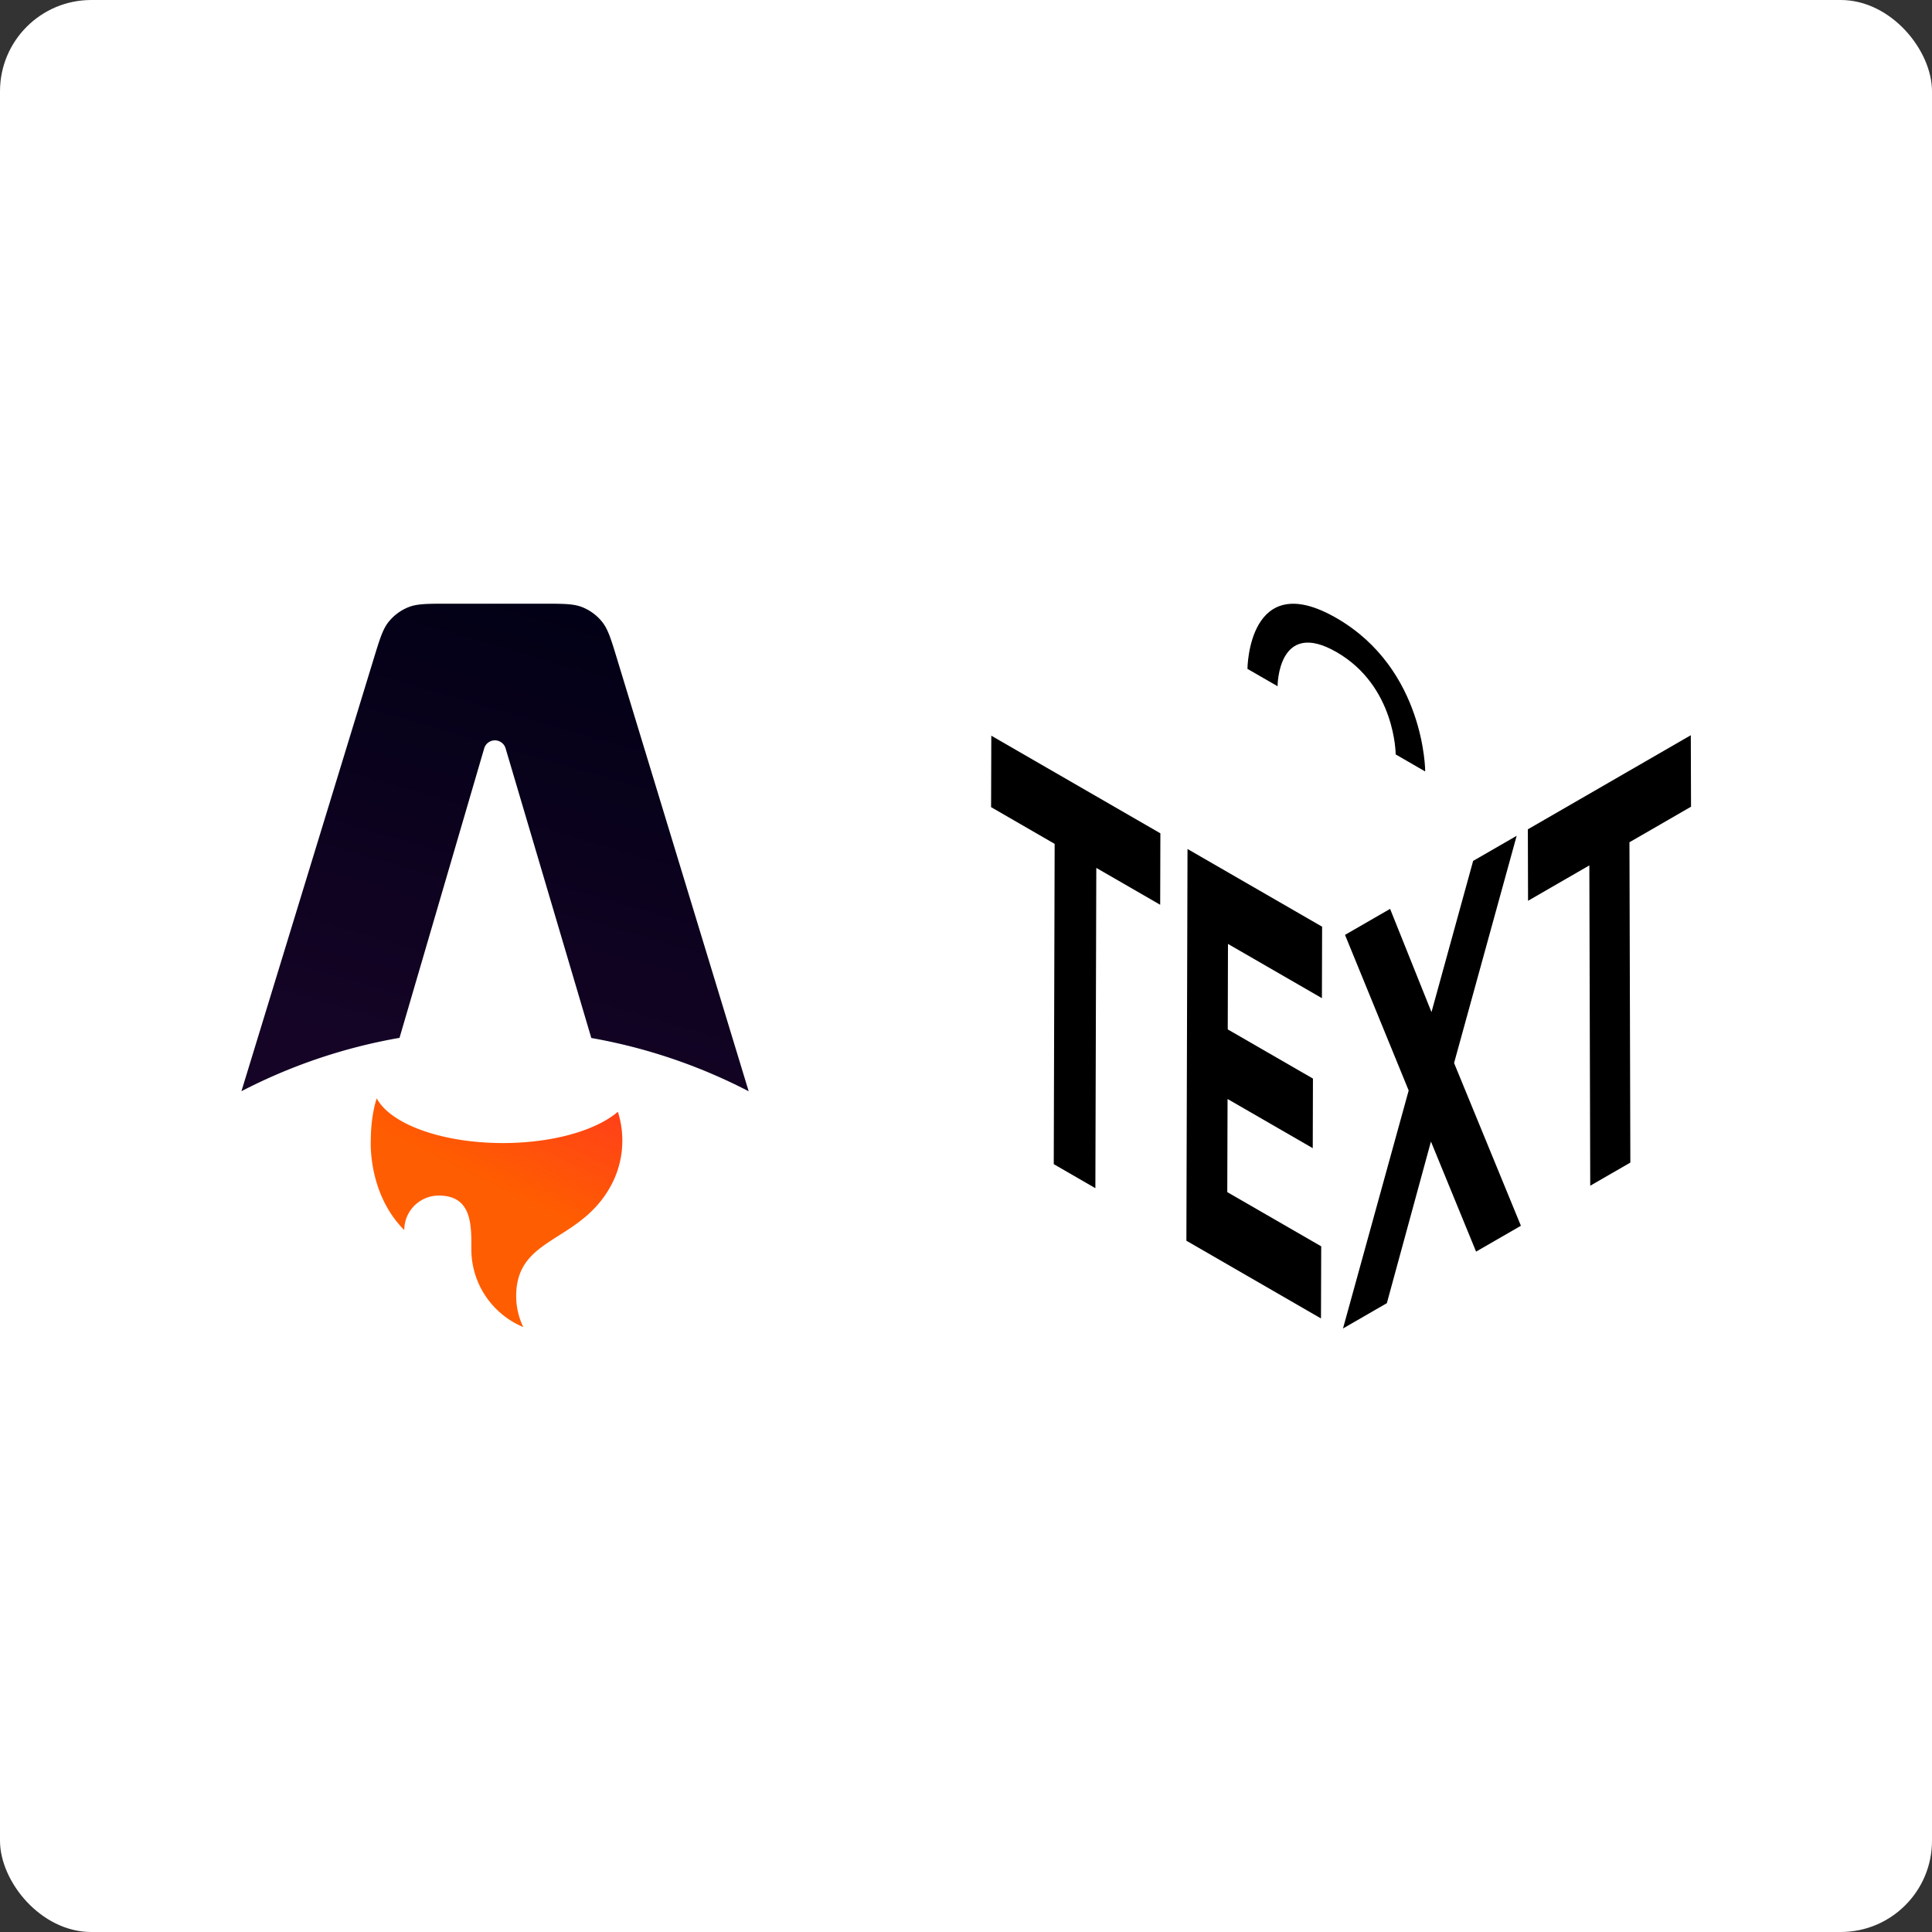 <svg width="169.33mm" height="169.33mm" version="1.1" viewBox="0 0 169.33 169.33" xmlns="http://www.w3.org/2000/svg">
 <rect x="0" y="0" width="169.33" height="169.33" fill="#333333" stroke="none"/>
 <defs>
  <linearGradient id="paint0_linear-1" x1="144.6" x2="95.791" y1="5.423" y2="173.38" gradientUnits="userSpaceOnUse">
   <stop stop-color="#000014" offset="0"/>
   <stop stop-color="#150426" offset="1"/>
  </linearGradient>
  <linearGradient id="paint1_linear-3" x1="168.34" x2="126.06" y1="130.49" y2="218.98" gradientUnits="userSpaceOnUse">
   <stop stop-color="#FF1639" offset="0"/>
   <stop stop-color="#FF1639" stop-opacity="0" offset="1"/>
  </linearGradient>
 </defs>
 <g transform="translate(-35.196 -73.855)">
  <rect x="35.196" y="73.855" width="169.33" height="169.33" fill="#ffffff" rx="8" ry="8" stroke-width="10.042" style="paint-order:stroke fill markers"/>
 </g>
 <g transform="matrix(1.2 0 0 1.2 -38.835 34.389)" stroke-width=".833">
  <g transform="matrix(.234 0 0 .234 25.341 13.849)" stroke-width=".942">
   <polygon points="392.19 78.45 392.13 100.75 372.19 89.24 371.9 189.21 358.91 181.71 359.19 81.74 339.35 70.28 339.42 47.98"/>
   <polygon points="442.67 107.59 442.61 129.9 413.29 112.97 413.22 139.65 439.81 155 439.75 176.72 413.16 161.37 413.07 190.44 442.39 207.36 442.32 229.87 400.31 205.61 400.66 83.34"/>
   <polygon points="503.4 79.22 483.86 150.14 504.72 200.94 490.73 209.01 476.64 174.65 462.88 225.1 449.19 233 469.69 158.72 449.82 110.15 463.89 102.03 476.81 134.26 489.81 87.06"/>
   <polygon points="557.75 47.83 557.82 70.14 538.6 81.24 538.88 181.22 526.36 188.44 526.08 88.46 506.95 99.51 506.89 77.2"/>
   <path d="m419.37 27.12s0.19-31.82 27.83-15.83 27.65 47.86 27.65 47.86l-9.22-5.33s0-21.28-18.43-31.92-18.43 10.64-18.43 10.64z"/>
  </g>
  <g transform="matrix(.222 0 0 .222 47.254 12.556)" clip-rule="evenodd" fill-rule="evenodd">
   <path d="m131.01 18.929c1.944 2.413 2.935 5.67 4.917 12.181l43.309 142.27a180.28 180.28 0 0 0-51.778-17.53l-28.198-95.29a3.67 3.67 0 0 0-7.042 0.01l-27.857 95.232a180.22 180.22 0 0 0-52.01 17.557l43.52-142.28c1.99-6.502 2.983-9.752 4.927-12.16a15.999 15.999 0 0 1 6.484-4.798c2.872-1.154 6.271-1.154 13.07-1.154h31.085c6.807 0 10.211 0 13.086 1.157a16.004 16.004 0 0 1 6.487 4.806z" fill="url(#paint0_linear-1)" stroke-width="1.041"/>
   <path d="m136.19 180.15c-7.139 6.105-21.39 10.268-37.804 10.268-20.147 0-37.033-6.272-41.513-14.707-1.602 4.835-1.961 10.367-1.961 13.902 0 0-1.056 17.355 11.015 29.426 0-6.268 5.081-11.349 11.35-11.349 10.742 0 10.73 9.373 10.72 16.977v0.679c0 11.542 7.054 21.436 17.086 25.606a23.27 23.27 0 0 1-2.339-10.2c0-11.008 6.463-15.107 13.974-19.87 5.976-3.79 12.616-8.001 17.192-16.449a31.024 31.024 0 0 0 3.743-14.82c0-3.299-0.513-6.479-1.463-9.463z" fill="#ff5d01" stroke-width=".372"/>
   <path d="m136.19 180.15c-7.139 6.105-21.39 10.268-37.804 10.268-20.147 0-37.033-6.272-41.513-14.707-1.602 4.835-1.961 10.367-1.961 13.902 0 0-1.056 17.355 11.015 29.426 0-6.268 5.081-11.349 11.35-11.349 10.742 0 10.73 9.373 10.72 16.977v0.679c0 11.542 7.054 21.436 17.086 25.606a23.27 23.27 0 0 1-2.339-10.2c0-11.008 6.463-15.107 13.974-19.87 5.976-3.79 12.616-8.001 17.192-16.449a31.024 31.024 0 0 0 3.743-14.82c0-3.299-0.513-6.479-1.463-9.463z" fill="url(#paint1_linear-3)" stroke-width="1.041"/>
  </g>
 </g>
</svg>
